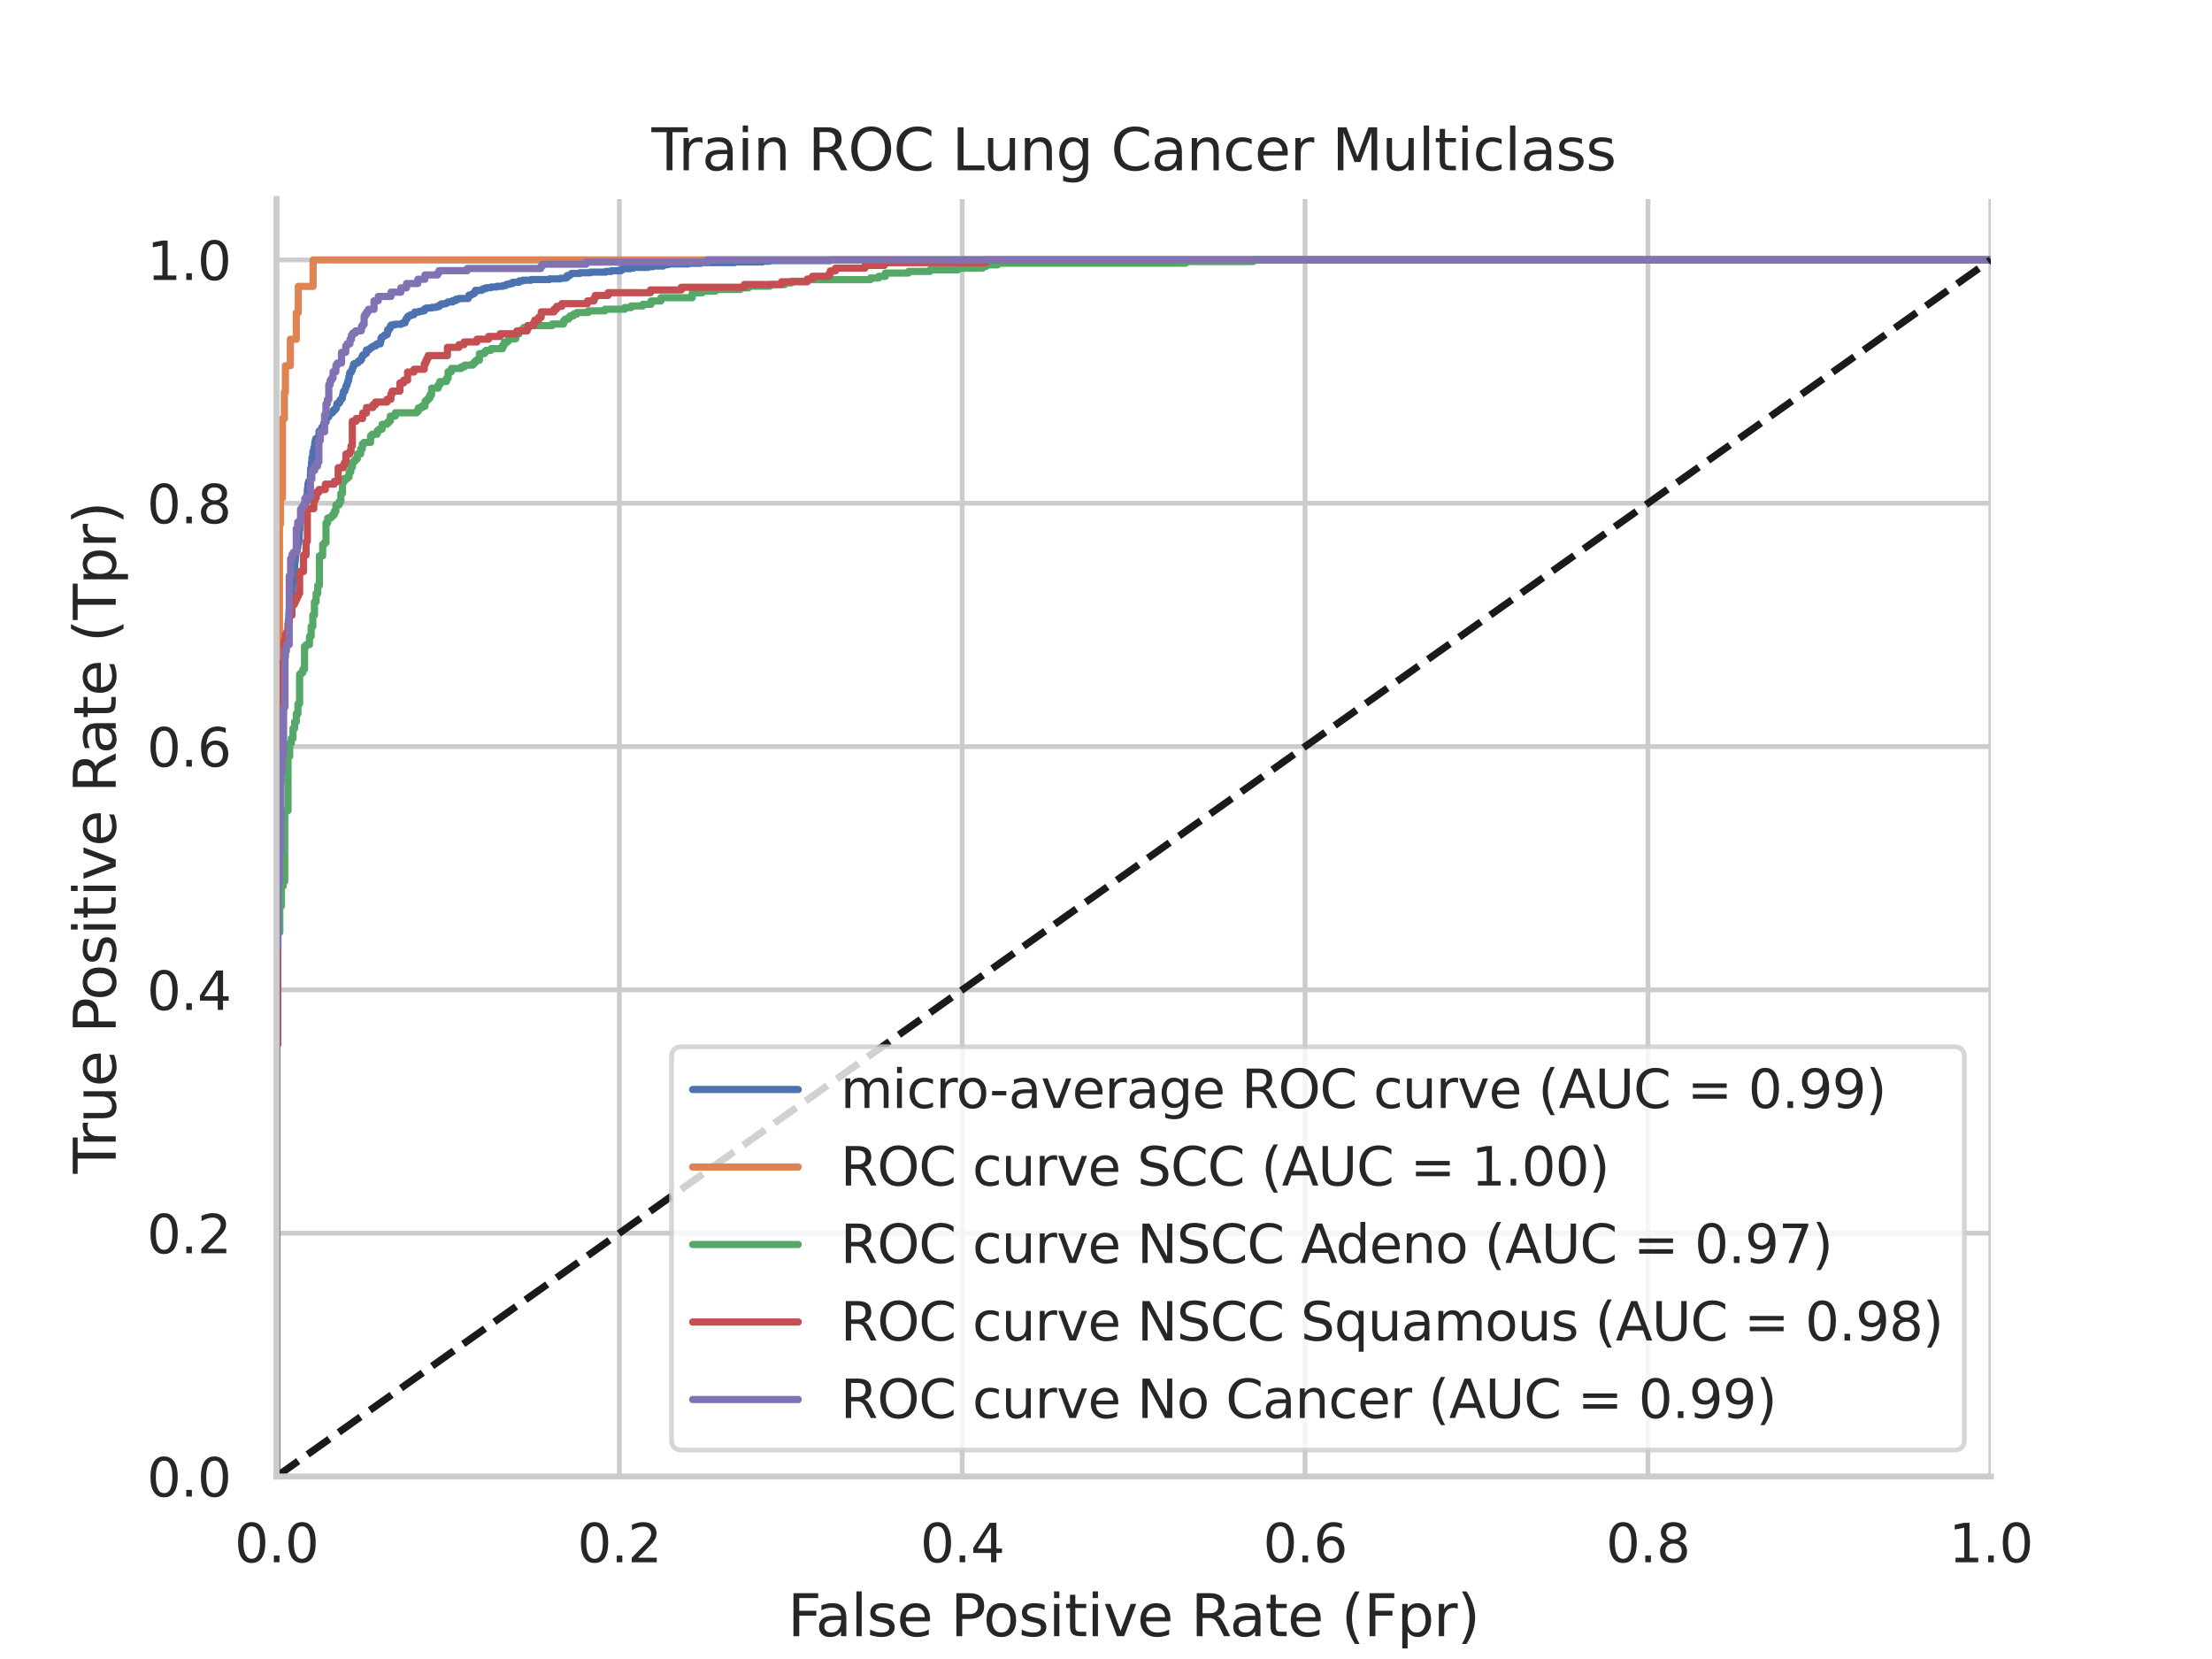 <?xml version="1.0" encoding="utf-8" standalone="no"?>
<!DOCTYPE svg PUBLIC "-//W3C//DTD SVG 1.1//EN"
  "http://www.w3.org/Graphics/SVG/1.1/DTD/svg11.dtd">
<svg xmlns:xlink="http://www.w3.org/1999/xlink" width="460.8pt" height="345.6pt" viewBox="0 0 460.8 345.6" xmlns="http://www.w3.org/2000/svg" version="1.1">
 <defs>
  <style type="text/css">*{stroke-linejoin: round; stroke-linecap: butt}</style>
 </defs>
 <g id="figure_1">
  <g id="patch_1">
   <path d="M 0 345.6 
L 460.8 345.6 
L 460.8 0 
L 0 0 
z
" style="fill: #ffffff"/>
  </g>
  <g id="axes_1">
   <g id="patch_2">
    <path d="M 57.6 307.584 
L 414.72 307.584 
L 414.72 41.472 
L 57.6 41.472 
z
" style="fill: #ffffff"/>
   </g>
   <g id="matplotlib.axis_1">
    <g id="xtick_1">
     <g id="line2d_1">
      <path d="M 57.6 307.584 
L 57.6 41.472 
" clip-path="url(#pd606b42161)" style="fill: none; stroke: #cccccc; stroke-linecap: round"/>
     </g>
     <g id="text_1">
      <!-- 0.0 -->
      <g style="fill: #262626" transform="translate(48.853 325.442) scale(0.11 -0.11)">
       <defs>
        <path id="DejaVuSans-30" d="M 2034 4250 
Q 1547 4250 1301 3770 
Q 1056 3291 1056 2328 
Q 1056 1369 1301 889 
Q 1547 409 2034 409 
Q 2525 409 2770 889 
Q 3016 1369 3016 2328 
Q 3016 3291 2770 3770 
Q 2525 4250 2034 4250 
z
M 2034 4750 
Q 2819 4750 3233 4129 
Q 3647 3509 3647 2328 
Q 3647 1150 3233 529 
Q 2819 -91 2034 -91 
Q 1250 -91 836 529 
Q 422 1150 422 2328 
Q 422 3509 836 4129 
Q 1250 4750 2034 4750 
z
" transform="scale(0.016)"/>
        <path id="DejaVuSans-2e" d="M 684 794 
L 1344 794 
L 1344 0 
L 684 0 
L 684 794 
z
" transform="scale(0.016)"/>
       </defs>
       <use xlink:href="#DejaVuSans-30"/>
       <use xlink:href="#DejaVuSans-2e" x="63.623"/>
       <use xlink:href="#DejaVuSans-30" x="95.41"/>
      </g>
     </g>
    </g>
    <g id="xtick_2">
     <g id="line2d_2">
      <path d="M 129.024 307.584 
L 129.024 41.472 
" clip-path="url(#pd606b42161)" style="fill: none; stroke: #cccccc; stroke-linecap: round"/>
     </g>
     <g id="text_2">
      <!-- 0.2 -->
      <g style="fill: #262626" transform="translate(120.277 325.442) scale(0.11 -0.11)">
       <defs>
        <path id="DejaVuSans-32" d="M 1228 531 
L 3431 531 
L 3431 0 
L 469 0 
L 469 531 
Q 828 903 1448 1529 
Q 2069 2156 2228 2338 
Q 2531 2678 2651 2914 
Q 2772 3150 2772 3378 
Q 2772 3750 2511 3984 
Q 2250 4219 1831 4219 
Q 1534 4219 1204 4116 
Q 875 4013 500 3803 
L 500 4441 
Q 881 4594 1212 4672 
Q 1544 4750 1819 4750 
Q 2544 4750 2975 4387 
Q 3406 4025 3406 3419 
Q 3406 3131 3298 2873 
Q 3191 2616 2906 2266 
Q 2828 2175 2409 1742 
Q 1991 1309 1228 531 
z
" transform="scale(0.016)"/>
       </defs>
       <use xlink:href="#DejaVuSans-30"/>
       <use xlink:href="#DejaVuSans-2e" x="63.623"/>
       <use xlink:href="#DejaVuSans-32" x="95.41"/>
      </g>
     </g>
    </g>
    <g id="xtick_3">
     <g id="line2d_3">
      <path d="M 200.448 307.584 
L 200.448 41.472 
" clip-path="url(#pd606b42161)" style="fill: none; stroke: #cccccc; stroke-linecap: round"/>
     </g>
     <g id="text_3">
      <!-- 0.4 -->
      <g style="fill: #262626" transform="translate(191.701 325.442) scale(0.11 -0.11)">
       <defs>
        <path id="DejaVuSans-34" d="M 2419 4116 
L 825 1625 
L 2419 1625 
L 2419 4116 
z
M 2253 4666 
L 3047 4666 
L 3047 1625 
L 3713 1625 
L 3713 1100 
L 3047 1100 
L 3047 0 
L 2419 0 
L 2419 1100 
L 313 1100 
L 313 1709 
L 2253 4666 
z
" transform="scale(0.016)"/>
       </defs>
       <use xlink:href="#DejaVuSans-30"/>
       <use xlink:href="#DejaVuSans-2e" x="63.623"/>
       <use xlink:href="#DejaVuSans-34" x="95.41"/>
      </g>
     </g>
    </g>
    <g id="xtick_4">
     <g id="line2d_4">
      <path d="M 271.872 307.584 
L 271.872 41.472 
" clip-path="url(#pd606b42161)" style="fill: none; stroke: #cccccc; stroke-linecap: round"/>
     </g>
     <g id="text_4">
      <!-- 0.6 -->
      <g style="fill: #262626" transform="translate(263.125 325.442) scale(0.11 -0.11)">
       <defs>
        <path id="DejaVuSans-36" d="M 2113 2584 
Q 1688 2584 1439 2293 
Q 1191 2003 1191 1497 
Q 1191 994 1439 701 
Q 1688 409 2113 409 
Q 2538 409 2786 701 
Q 3034 994 3034 1497 
Q 3034 2003 2786 2293 
Q 2538 2584 2113 2584 
z
M 3366 4563 
L 3366 3988 
Q 3128 4100 2886 4159 
Q 2644 4219 2406 4219 
Q 1781 4219 1451 3797 
Q 1122 3375 1075 2522 
Q 1259 2794 1537 2939 
Q 1816 3084 2150 3084 
Q 2853 3084 3261 2657 
Q 3669 2231 3669 1497 
Q 3669 778 3244 343 
Q 2819 -91 2113 -91 
Q 1303 -91 875 529 
Q 447 1150 447 2328 
Q 447 3434 972 4092 
Q 1497 4750 2381 4750 
Q 2619 4750 2861 4703 
Q 3103 4656 3366 4563 
z
" transform="scale(0.016)"/>
       </defs>
       <use xlink:href="#DejaVuSans-30"/>
       <use xlink:href="#DejaVuSans-2e" x="63.623"/>
       <use xlink:href="#DejaVuSans-36" x="95.41"/>
      </g>
     </g>
    </g>
    <g id="xtick_5">
     <g id="line2d_5">
      <path d="M 343.296 307.584 
L 343.296 41.472 
" clip-path="url(#pd606b42161)" style="fill: none; stroke: #cccccc; stroke-linecap: round"/>
     </g>
     <g id="text_5">
      <!-- 0.8 -->
      <g style="fill: #262626" transform="translate(334.549 325.442) scale(0.11 -0.11)">
       <defs>
        <path id="DejaVuSans-38" d="M 2034 2216 
Q 1584 2216 1326 1975 
Q 1069 1734 1069 1313 
Q 1069 891 1326 650 
Q 1584 409 2034 409 
Q 2484 409 2743 651 
Q 3003 894 3003 1313 
Q 3003 1734 2745 1975 
Q 2488 2216 2034 2216 
z
M 1403 2484 
Q 997 2584 770 2862 
Q 544 3141 544 3541 
Q 544 4100 942 4425 
Q 1341 4750 2034 4750 
Q 2731 4750 3128 4425 
Q 3525 4100 3525 3541 
Q 3525 3141 3298 2862 
Q 3072 2584 2669 2484 
Q 3125 2378 3379 2068 
Q 3634 1759 3634 1313 
Q 3634 634 3220 271 
Q 2806 -91 2034 -91 
Q 1263 -91 848 271 
Q 434 634 434 1313 
Q 434 1759 690 2068 
Q 947 2378 1403 2484 
z
M 1172 3481 
Q 1172 3119 1398 2916 
Q 1625 2713 2034 2713 
Q 2441 2713 2670 2916 
Q 2900 3119 2900 3481 
Q 2900 3844 2670 4047 
Q 2441 4250 2034 4250 
Q 1625 4250 1398 4047 
Q 1172 3844 1172 3481 
z
" transform="scale(0.016)"/>
       </defs>
       <use xlink:href="#DejaVuSans-30"/>
       <use xlink:href="#DejaVuSans-2e" x="63.623"/>
       <use xlink:href="#DejaVuSans-38" x="95.41"/>
      </g>
     </g>
    </g>
    <g id="xtick_6">
     <g id="line2d_6">
      <path d="M 414.72 307.584 
L 414.72 41.472 
" clip-path="url(#pd606b42161)" style="fill: none; stroke: #cccccc; stroke-linecap: round"/>
     </g>
     <g id="text_6">
      <!-- 1.0 -->
      <g style="fill: #262626" transform="translate(405.973 325.442) scale(0.11 -0.11)">
       <defs>
        <path id="DejaVuSans-31" d="M 794 531 
L 1825 531 
L 1825 4091 
L 703 3866 
L 703 4441 
L 1819 4666 
L 2450 4666 
L 2450 531 
L 3481 531 
L 3481 0 
L 794 0 
L 794 531 
z
" transform="scale(0.016)"/>
       </defs>
       <use xlink:href="#DejaVuSans-31"/>
       <use xlink:href="#DejaVuSans-2e" x="63.623"/>
       <use xlink:href="#DejaVuSans-30" x="95.41"/>
      </g>
     </g>
    </g>
    <g id="text_7">
     <!-- False Positive Rate (Fpr) -->
     <g style="fill: #262626" transform="translate(164.085 340.848) scale(0.12 -0.12)">
      <defs>
       <path id="DejaVuSans-46" d="M 628 4666 
L 3309 4666 
L 3309 4134 
L 1259 4134 
L 1259 2759 
L 3109 2759 
L 3109 2228 
L 1259 2228 
L 1259 0 
L 628 0 
L 628 4666 
z
" transform="scale(0.016)"/>
       <path id="DejaVuSans-61" d="M 2194 1759 
Q 1497 1759 1228 1600 
Q 959 1441 959 1056 
Q 959 750 1161 570 
Q 1363 391 1709 391 
Q 2188 391 2477 730 
Q 2766 1069 2766 1631 
L 2766 1759 
L 2194 1759 
z
M 3341 1997 
L 3341 0 
L 2766 0 
L 2766 531 
Q 2569 213 2275 61 
Q 1981 -91 1556 -91 
Q 1019 -91 701 211 
Q 384 513 384 1019 
Q 384 1609 779 1909 
Q 1175 2209 1959 2209 
L 2766 2209 
L 2766 2266 
Q 2766 2663 2505 2880 
Q 2244 3097 1772 3097 
Q 1472 3097 1187 3025 
Q 903 2953 641 2809 
L 641 3341 
Q 956 3463 1253 3523 
Q 1550 3584 1831 3584 
Q 2591 3584 2966 3190 
Q 3341 2797 3341 1997 
z
" transform="scale(0.016)"/>
       <path id="DejaVuSans-6c" d="M 603 4863 
L 1178 4863 
L 1178 0 
L 603 0 
L 603 4863 
z
" transform="scale(0.016)"/>
       <path id="DejaVuSans-73" d="M 2834 3397 
L 2834 2853 
Q 2591 2978 2328 3040 
Q 2066 3103 1784 3103 
Q 1356 3103 1142 2972 
Q 928 2841 928 2578 
Q 928 2378 1081 2264 
Q 1234 2150 1697 2047 
L 1894 2003 
Q 2506 1872 2764 1633 
Q 3022 1394 3022 966 
Q 3022 478 2636 193 
Q 2250 -91 1575 -91 
Q 1294 -91 989 -36 
Q 684 19 347 128 
L 347 722 
Q 666 556 975 473 
Q 1284 391 1588 391 
Q 1994 391 2212 530 
Q 2431 669 2431 922 
Q 2431 1156 2273 1281 
Q 2116 1406 1581 1522 
L 1381 1569 
Q 847 1681 609 1914 
Q 372 2147 372 2553 
Q 372 3047 722 3315 
Q 1072 3584 1716 3584 
Q 2034 3584 2315 3537 
Q 2597 3491 2834 3397 
z
" transform="scale(0.016)"/>
       <path id="DejaVuSans-65" d="M 3597 1894 
L 3597 1613 
L 953 1613 
Q 991 1019 1311 708 
Q 1631 397 2203 397 
Q 2534 397 2845 478 
Q 3156 559 3463 722 
L 3463 178 
Q 3153 47 2828 -22 
Q 2503 -91 2169 -91 
Q 1331 -91 842 396 
Q 353 884 353 1716 
Q 353 2575 817 3079 
Q 1281 3584 2069 3584 
Q 2775 3584 3186 3129 
Q 3597 2675 3597 1894 
z
M 3022 2063 
Q 3016 2534 2758 2815 
Q 2500 3097 2075 3097 
Q 1594 3097 1305 2825 
Q 1016 2553 972 2059 
L 3022 2063 
z
" transform="scale(0.016)"/>
       <path id="DejaVuSans-20" transform="scale(0.016)"/>
       <path id="DejaVuSans-50" d="M 1259 4147 
L 1259 2394 
L 2053 2394 
Q 2494 2394 2734 2622 
Q 2975 2850 2975 3272 
Q 2975 3691 2734 3919 
Q 2494 4147 2053 4147 
L 1259 4147 
z
M 628 4666 
L 2053 4666 
Q 2838 4666 3239 4311 
Q 3641 3956 3641 3272 
Q 3641 2581 3239 2228 
Q 2838 1875 2053 1875 
L 1259 1875 
L 1259 0 
L 628 0 
L 628 4666 
z
" transform="scale(0.016)"/>
       <path id="DejaVuSans-6f" d="M 1959 3097 
Q 1497 3097 1228 2736 
Q 959 2375 959 1747 
Q 959 1119 1226 758 
Q 1494 397 1959 397 
Q 2419 397 2687 759 
Q 2956 1122 2956 1747 
Q 2956 2369 2687 2733 
Q 2419 3097 1959 3097 
z
M 1959 3584 
Q 2709 3584 3137 3096 
Q 3566 2609 3566 1747 
Q 3566 888 3137 398 
Q 2709 -91 1959 -91 
Q 1206 -91 779 398 
Q 353 888 353 1747 
Q 353 2609 779 3096 
Q 1206 3584 1959 3584 
z
" transform="scale(0.016)"/>
       <path id="DejaVuSans-69" d="M 603 3500 
L 1178 3500 
L 1178 0 
L 603 0 
L 603 3500 
z
M 603 4863 
L 1178 4863 
L 1178 4134 
L 603 4134 
L 603 4863 
z
" transform="scale(0.016)"/>
       <path id="DejaVuSans-74" d="M 1172 4494 
L 1172 3500 
L 2356 3500 
L 2356 3053 
L 1172 3053 
L 1172 1153 
Q 1172 725 1289 603 
Q 1406 481 1766 481 
L 2356 481 
L 2356 0 
L 1766 0 
Q 1100 0 847 248 
Q 594 497 594 1153 
L 594 3053 
L 172 3053 
L 172 3500 
L 594 3500 
L 594 4494 
L 1172 4494 
z
" transform="scale(0.016)"/>
       <path id="DejaVuSans-76" d="M 191 3500 
L 800 3500 
L 1894 563 
L 2988 3500 
L 3597 3500 
L 2284 0 
L 1503 0 
L 191 3500 
z
" transform="scale(0.016)"/>
       <path id="DejaVuSans-52" d="M 2841 2188 
Q 3044 2119 3236 1894 
Q 3428 1669 3622 1275 
L 4263 0 
L 3584 0 
L 2988 1197 
Q 2756 1666 2539 1819 
Q 2322 1972 1947 1972 
L 1259 1972 
L 1259 0 
L 628 0 
L 628 4666 
L 2053 4666 
Q 2853 4666 3247 4331 
Q 3641 3997 3641 3322 
Q 3641 2881 3436 2590 
Q 3231 2300 2841 2188 
z
M 1259 4147 
L 1259 2491 
L 2053 2491 
Q 2509 2491 2742 2702 
Q 2975 2913 2975 3322 
Q 2975 3731 2742 3939 
Q 2509 4147 2053 4147 
L 1259 4147 
z
" transform="scale(0.016)"/>
       <path id="DejaVuSans-28" d="M 1984 4856 
Q 1566 4138 1362 3434 
Q 1159 2731 1159 2009 
Q 1159 1288 1364 580 
Q 1569 -128 1984 -844 
L 1484 -844 
Q 1016 -109 783 600 
Q 550 1309 550 2009 
Q 550 2706 781 3412 
Q 1013 4119 1484 4856 
L 1984 4856 
z
" transform="scale(0.016)"/>
       <path id="DejaVuSans-70" d="M 1159 525 
L 1159 -1331 
L 581 -1331 
L 581 3500 
L 1159 3500 
L 1159 2969 
Q 1341 3281 1617 3432 
Q 1894 3584 2278 3584 
Q 2916 3584 3314 3078 
Q 3713 2572 3713 1747 
Q 3713 922 3314 415 
Q 2916 -91 2278 -91 
Q 1894 -91 1617 61 
Q 1341 213 1159 525 
z
M 3116 1747 
Q 3116 2381 2855 2742 
Q 2594 3103 2138 3103 
Q 1681 3103 1420 2742 
Q 1159 2381 1159 1747 
Q 1159 1113 1420 752 
Q 1681 391 2138 391 
Q 2594 391 2855 752 
Q 3116 1113 3116 1747 
z
" transform="scale(0.016)"/>
       <path id="DejaVuSans-72" d="M 2631 2963 
Q 2534 3019 2420 3045 
Q 2306 3072 2169 3072 
Q 1681 3072 1420 2755 
Q 1159 2438 1159 1844 
L 1159 0 
L 581 0 
L 581 3500 
L 1159 3500 
L 1159 2956 
Q 1341 3275 1631 3429 
Q 1922 3584 2338 3584 
Q 2397 3584 2469 3576 
Q 2541 3569 2628 3553 
L 2631 2963 
z
" transform="scale(0.016)"/>
       <path id="DejaVuSans-29" d="M 513 4856 
L 1013 4856 
Q 1481 4119 1714 3412 
Q 1947 2706 1947 2009 
Q 1947 1309 1714 600 
Q 1481 -109 1013 -844 
L 513 -844 
Q 928 -128 1133 580 
Q 1338 1288 1338 2009 
Q 1338 2731 1133 3434 
Q 928 4138 513 4856 
z
" transform="scale(0.016)"/>
      </defs>
      <use xlink:href="#DejaVuSans-46"/>
      <use xlink:href="#DejaVuSans-61" x="48.395"/>
      <use xlink:href="#DejaVuSans-6c" x="109.674"/>
      <use xlink:href="#DejaVuSans-73" x="137.457"/>
      <use xlink:href="#DejaVuSans-65" x="189.557"/>
      <use xlink:href="#DejaVuSans-20" x="251.08"/>
      <use xlink:href="#DejaVuSans-50" x="282.867"/>
      <use xlink:href="#DejaVuSans-6f" x="339.545"/>
      <use xlink:href="#DejaVuSans-73" x="400.727"/>
      <use xlink:href="#DejaVuSans-69" x="452.826"/>
      <use xlink:href="#DejaVuSans-74" x="480.609"/>
      <use xlink:href="#DejaVuSans-69" x="519.818"/>
      <use xlink:href="#DejaVuSans-76" x="547.602"/>
      <use xlink:href="#DejaVuSans-65" x="606.781"/>
      <use xlink:href="#DejaVuSans-20" x="668.305"/>
      <use xlink:href="#DejaVuSans-52" x="700.092"/>
      <use xlink:href="#DejaVuSans-61" x="767.324"/>
      <use xlink:href="#DejaVuSans-74" x="828.604"/>
      <use xlink:href="#DejaVuSans-65" x="867.812"/>
      <use xlink:href="#DejaVuSans-20" x="929.336"/>
      <use xlink:href="#DejaVuSans-28" x="961.123"/>
      <use xlink:href="#DejaVuSans-46" x="1000.137"/>
      <use xlink:href="#DejaVuSans-70" x="1057.656"/>
      <use xlink:href="#DejaVuSans-72" x="1121.133"/>
      <use xlink:href="#DejaVuSans-29" x="1162.246"/>
     </g>
    </g>
   </g>
   <g id="matplotlib.axis_2">
    <g id="ytick_1">
     <g id="line2d_7">
      <path d="M 57.6 307.584 
L 414.72 307.584 
" clip-path="url(#pd606b42161)" style="fill: none; stroke: #cccccc; stroke-linecap: round"/>
     </g>
     <g id="text_8">
      <!-- 0.0 -->
      <g style="fill: #262626" transform="translate(30.607 311.763) scale(0.11 -0.11)">
       <use xlink:href="#DejaVuSans-30"/>
       <use xlink:href="#DejaVuSans-2e" x="63.623"/>
       <use xlink:href="#DejaVuSans-30" x="95.41"/>
      </g>
     </g>
    </g>
    <g id="ytick_2">
     <g id="line2d_8">
      <path d="M 57.6 256.896 
L 414.72 256.896 
" clip-path="url(#pd606b42161)" style="fill: none; stroke: #cccccc; stroke-linecap: round"/>
     </g>
     <g id="text_9">
      <!-- 0.2 -->
      <g style="fill: #262626" transform="translate(30.607 261.075) scale(0.11 -0.11)">
       <use xlink:href="#DejaVuSans-30"/>
       <use xlink:href="#DejaVuSans-2e" x="63.623"/>
       <use xlink:href="#DejaVuSans-32" x="95.41"/>
      </g>
     </g>
    </g>
    <g id="ytick_3">
     <g id="line2d_9">
      <path d="M 57.6 206.208 
L 414.72 206.208 
" clip-path="url(#pd606b42161)" style="fill: none; stroke: #cccccc; stroke-linecap: round"/>
     </g>
     <g id="text_10">
      <!-- 0.4 -->
      <g style="fill: #262626" transform="translate(30.607 210.387) scale(0.11 -0.11)">
       <use xlink:href="#DejaVuSans-30"/>
       <use xlink:href="#DejaVuSans-2e" x="63.623"/>
       <use xlink:href="#DejaVuSans-34" x="95.41"/>
      </g>
     </g>
    </g>
    <g id="ytick_4">
     <g id="line2d_10">
      <path d="M 57.6 155.52 
L 414.72 155.52 
" clip-path="url(#pd606b42161)" style="fill: none; stroke: #cccccc; stroke-linecap: round"/>
     </g>
     <g id="text_11">
      <!-- 0.6 -->
      <g style="fill: #262626" transform="translate(30.607 159.699) scale(0.11 -0.11)">
       <use xlink:href="#DejaVuSans-30"/>
       <use xlink:href="#DejaVuSans-2e" x="63.623"/>
       <use xlink:href="#DejaVuSans-36" x="95.41"/>
      </g>
     </g>
    </g>
    <g id="ytick_5">
     <g id="line2d_11">
      <path d="M 57.6 104.832 
L 414.72 104.832 
" clip-path="url(#pd606b42161)" style="fill: none; stroke: #cccccc; stroke-linecap: round"/>
     </g>
     <g id="text_12">
      <!-- 0.8 -->
      <g style="fill: #262626" transform="translate(30.607 109.011) scale(0.11 -0.11)">
       <use xlink:href="#DejaVuSans-30"/>
       <use xlink:href="#DejaVuSans-2e" x="63.623"/>
       <use xlink:href="#DejaVuSans-38" x="95.41"/>
      </g>
     </g>
    </g>
    <g id="ytick_6">
     <g id="line2d_12">
      <path d="M 57.6 54.144 
L 414.72 54.144 
" clip-path="url(#pd606b42161)" style="fill: none; stroke: #cccccc; stroke-linecap: round"/>
     </g>
     <g id="text_13">
      <!-- 1.0 -->
      <g style="fill: #262626" transform="translate(30.607 58.323) scale(0.11 -0.11)">
       <use xlink:href="#DejaVuSans-31"/>
       <use xlink:href="#DejaVuSans-2e" x="63.623"/>
       <use xlink:href="#DejaVuSans-30" x="95.41"/>
      </g>
     </g>
    </g>
    <g id="text_14">
     <!-- True Positive Rate (Tpr) -->
     <g style="fill: #262626" transform="translate(24.111 244.493) rotate(-90) scale(0.12 -0.12)">
      <defs>
       <path id="DejaVuSans-54" d="M -19 4666 
L 3928 4666 
L 3928 4134 
L 2272 4134 
L 2272 0 
L 1638 0 
L 1638 4134 
L -19 4134 
L -19 4666 
z
" transform="scale(0.016)"/>
       <path id="DejaVuSans-75" d="M 544 1381 
L 544 3500 
L 1119 3500 
L 1119 1403 
Q 1119 906 1312 657 
Q 1506 409 1894 409 
Q 2359 409 2629 706 
Q 2900 1003 2900 1516 
L 2900 3500 
L 3475 3500 
L 3475 0 
L 2900 0 
L 2900 538 
Q 2691 219 2414 64 
Q 2138 -91 1772 -91 
Q 1169 -91 856 284 
Q 544 659 544 1381 
z
M 1991 3584 
L 1991 3584 
z
" transform="scale(0.016)"/>
      </defs>
      <use xlink:href="#DejaVuSans-54"/>
      <use xlink:href="#DejaVuSans-72" x="46.334"/>
      <use xlink:href="#DejaVuSans-75" x="87.447"/>
      <use xlink:href="#DejaVuSans-65" x="150.826"/>
      <use xlink:href="#DejaVuSans-20" x="212.35"/>
      <use xlink:href="#DejaVuSans-50" x="244.137"/>
      <use xlink:href="#DejaVuSans-6f" x="300.814"/>
      <use xlink:href="#DejaVuSans-73" x="361.996"/>
      <use xlink:href="#DejaVuSans-69" x="414.096"/>
      <use xlink:href="#DejaVuSans-74" x="441.879"/>
      <use xlink:href="#DejaVuSans-69" x="481.088"/>
      <use xlink:href="#DejaVuSans-76" x="508.871"/>
      <use xlink:href="#DejaVuSans-65" x="568.051"/>
      <use xlink:href="#DejaVuSans-20" x="629.574"/>
      <use xlink:href="#DejaVuSans-52" x="661.361"/>
      <use xlink:href="#DejaVuSans-61" x="728.594"/>
      <use xlink:href="#DejaVuSans-74" x="789.873"/>
      <use xlink:href="#DejaVuSans-65" x="829.082"/>
      <use xlink:href="#DejaVuSans-20" x="890.605"/>
      <use xlink:href="#DejaVuSans-28" x="922.393"/>
      <use xlink:href="#DejaVuSans-54" x="961.406"/>
      <use xlink:href="#DejaVuSans-70" x="1022.49"/>
      <use xlink:href="#DejaVuSans-72" x="1085.967"/>
      <use xlink:href="#DejaVuSans-29" x="1127.08"/>
     </g>
    </g>
   </g>
   <g id="line2d_13">
    <path d="M 57.6 307.584 
L 57.667 208.577 
L 57.734 208.577 
L 57.801 190.666 
L 57.869 190.666 
L 57.936 189.679 
L 58.003 189.679 
L 58.07 180.935 
L 58.137 180.935 
L 58.204 171.767 
L 58.271 171.767 
L 58.339 164.01 
L 58.406 164.01 
L 58.473 163.164 
L 58.54 163.164 
L 58.607 153.01 
L 58.674 153.01 
L 58.741 150.753 
L 58.876 150.753 
L 58.943 148.496 
L 59.01 148.496 
L 59.077 146.24 
L 59.144 146.24 
L 59.211 139.047 
L 59.279 139.047 
L 59.346 136.932 
L 59.413 136.932 
L 59.48 133.97 
L 59.614 133.97 
L 59.681 132.277 
L 59.748 132.277 
L 59.748 132.136 
L 59.883 132.136 
L 59.883 131.854 
L 60.017 131.854 
L 60.084 129.175 
L 60.151 129.175 
L 60.218 127.2 
L 60.286 127.2 
L 60.286 126.495 
L 60.554 126.495 
L 60.621 124.662 
L 60.688 124.662 
L 60.688 123.392 
L 60.823 123.392 
L 60.89 122.687 
L 60.957 122.687 
L 60.957 121.277 
L 61.091 121.277 
L 61.158 120.854 
L 61.226 120.854 
L 61.293 119.866 
L 61.36 119.866 
L 61.427 117.046 
L 61.494 117.046 
L 61.561 115.776 
L 61.628 115.776 
L 61.628 114.789 
L 61.897 114.789 
L 61.897 114.084 
L 62.031 114.084 
L 62.031 113.238 
L 62.166 113.238 
L 62.233 112.533 
L 62.3 112.533 
L 62.367 110.417 
L 62.434 110.417 
L 62.434 108.866 
L 62.568 108.866 
L 62.636 108.019 
L 62.837 108.019 
L 62.904 107.455 
L 62.971 107.455 
L 62.971 107.173 
L 63.173 107.173 
L 63.173 107.032 
L 63.307 107.032 
L 63.307 106.468 
L 63.441 106.468 
L 63.508 105.622 
L 63.643 105.622 
L 63.643 104.494 
L 63.844 104.494 
L 63.911 103.365 
L 63.978 103.365 
L 64.045 101.814 
L 64.113 101.814 
L 64.18 100.686 
L 64.247 100.686 
L 64.314 100.262 
L 64.515 100.262 
L 64.583 99.839 
L 64.65 99.839 
L 64.717 97.583 
L 64.851 97.583 
L 64.918 96.172 
L 64.985 96.172 
L 64.985 95.326 
L 65.12 95.326 
L 65.187 94.057 
L 65.254 94.057 
L 65.254 93.916 
L 65.388 93.916 
L 65.388 93.211 
L 65.523 93.211 
L 65.59 92.082 
L 65.657 92.082 
L 65.724 91.518 
L 65.791 91.518 
L 65.791 91.377 
L 66.194 91.377 
L 66.261 91.095 
L 66.395 91.095 
L 66.463 89.826 
L 66.731 89.826 
L 66.731 89.685 
L 66.933 89.685 
L 67 89.121 
L 67.067 89.121 
L 67.067 88.98 
L 67.201 88.98 
L 67.201 88.839 
L 67.335 88.839 
L 67.335 88.698 
L 67.47 88.698 
L 67.47 88.133 
L 67.805 88.133 
L 67.872 87.851 
L 67.94 87.851 
L 68.007 86.864 
L 68.477 86.864 
L 68.477 86.159 
L 69.014 86.159 
L 69.014 86.018 
L 69.215 86.018 
L 69.215 85.877 
L 69.35 85.877 
L 69.417 85.454 
L 69.752 85.454 
L 69.752 85.313 
L 69.887 85.313 
L 69.887 85.031 
L 70.088 85.031 
L 70.155 84.184 
L 70.222 84.184 
L 70.222 84.043 
L 70.625 84.043 
L 70.625 83.902 
L 70.76 83.902 
L 70.827 83.338 
L 70.961 83.338 
L 70.961 83.197 
L 71.162 83.197 
L 71.162 83.056 
L 71.297 83.056 
L 71.364 82.351 
L 71.431 82.351 
L 71.498 81.646 
L 71.565 81.646 
L 71.565 81.505 
L 71.834 81.505 
L 71.901 81.082 
L 71.968 81.082 
L 72.035 80.518 
L 72.102 80.518 
L 72.169 80.235 
L 72.304 80.235 
L 72.371 79.671 
L 72.438 79.671 
L 72.505 79.248 
L 72.639 79.248 
L 72.707 78.402 
L 72.774 78.402 
L 72.841 77.697 
L 72.908 77.697 
L 72.908 77.556 
L 73.177 77.556 
L 73.244 77.133 
L 73.378 77.133 
L 73.445 76.569 
L 73.512 76.569 
L 73.512 76.428 
L 73.647 76.428 
L 73.647 75.863 
L 73.848 75.863 
L 73.848 75.722 
L 74.318 75.722 
L 74.318 75.581 
L 74.587 75.581 
L 74.587 75.299 
L 74.721 75.299 
L 74.721 75.158 
L 75.124 75.158 
L 75.124 74.876 
L 75.325 74.876 
L 75.392 74.312 
L 75.526 74.312 
L 75.526 74.03 
L 75.728 74.03 
L 75.728 73.889 
L 75.929 73.889 
L 75.929 73.748 
L 76.131 73.748 
L 76.131 73.607 
L 76.332 73.607 
L 76.332 72.902 
L 76.869 72.902 
L 76.869 72.761 
L 77.004 72.761 
L 77.004 72.62 
L 77.205 72.62 
L 77.205 72.479 
L 77.339 72.479 
L 77.339 72.338 
L 77.608 72.338 
L 77.608 72.196 
L 77.809 72.196 
L 77.809 72.055 
L 78.279 72.055 
L 78.279 71.914 
L 78.414 71.914 
L 78.481 71.632 
L 79.219 71.632 
L 79.286 71.068 
L 79.354 71.068 
L 79.354 70.504 
L 79.488 70.504 
L 79.488 70.222 
L 79.756 70.222 
L 79.756 70.081 
L 80.025 70.081 
L 80.092 69.799 
L 80.495 69.799 
L 80.495 69.658 
L 80.696 69.658 
L 80.763 68.671 
L 81.099 68.671 
L 81.099 68.389 
L 81.301 68.389 
L 81.368 67.824 
L 81.502 67.824 
L 81.502 67.683 
L 82.241 67.683 
L 82.241 67.542 
L 83.583 67.542 
L 83.583 67.401 
L 83.919 67.401 
L 83.919 67.26 
L 84.389 67.26 
L 84.456 66.696 
L 84.59 66.696 
L 84.59 66.414 
L 84.792 66.414 
L 84.792 66.132 
L 84.926 66.132 
L 84.993 65.85 
L 85.396 65.85 
L 85.396 65.709 
L 85.53 65.709 
L 85.53 65.568 
L 86.202 65.568 
L 86.202 65.427 
L 86.336 65.427 
L 86.403 65.004 
L 87.276 65.004 
L 87.276 64.863 
L 87.947 64.863 
L 87.947 64.722 
L 88.417 64.722 
L 88.485 64.299 
L 88.82 64.299 
L 88.82 64.157 
L 90.029 64.157 
L 90.029 64.016 
L 90.902 64.016 
L 90.902 63.875 
L 91.439 63.875 
L 91.506 63.593 
L 91.842 63.593 
L 91.909 63.311 
L 92.782 63.311 
L 92.782 63.17 
L 93.117 63.17 
L 93.117 63.029 
L 93.319 63.029 
L 93.319 62.888 
L 94.326 62.888 
L 94.326 62.606 
L 94.997 62.606 
L 94.997 62.324 
L 95.601 62.324 
L 95.601 62.183 
L 97.549 62.183 
L 97.616 61.76 
L 97.683 61.76 
L 97.683 61.478 
L 98.153 61.478 
L 98.153 61.337 
L 98.421 61.337 
L 98.421 61.196 
L 98.757 61.196 
L 98.824 60.914 
L 99.026 60.914 
L 99.026 60.491 
L 100.368 60.491 
L 100.368 60.35 
L 100.503 60.35 
L 100.503 60.209 
L 100.906 60.209 
L 100.906 60.067 
L 101.376 60.067 
L 101.376 59.926 
L 102.316 59.926 
L 102.316 59.785 
L 103.524 59.785 
L 103.524 59.644 
L 104.733 59.644 
L 104.733 59.503 
L 105.337 59.503 
L 105.337 59.362 
L 105.538 59.362 
L 105.538 59.221 
L 106.143 59.221 
L 106.143 59.08 
L 106.747 59.08 
L 106.814 58.798 
L 108.157 58.798 
L 108.157 58.516 
L 108.895 58.516 
L 108.895 58.375 
L 110.641 58.375 
L 110.641 58.234 
L 114.468 58.234 
L 114.468 58.093 
L 116.751 58.093 
L 116.751 57.952 
L 117.825 57.952 
L 117.825 57.811 
L 118.161 57.811 
L 118.161 57.388 
L 118.698 57.388 
L 118.698 57.247 
L 118.899 57.247 
L 118.899 57.106 
L 119.034 57.106 
L 119.034 56.965 
L 120.779 56.965 
L 120.779 56.824 
L 122.995 56.824 
L 122.995 56.683 
L 126.218 56.683 
L 126.218 56.542 
L 127.359 56.542 
L 127.359 56.401 
L 129.373 56.401 
L 129.373 56.26 
L 129.575 56.26 
L 129.575 55.977 
L 131.253 55.977 
L 131.253 55.836 
L 131.992 55.836 
L 131.992 55.695 
L 135.013 55.695 
L 135.013 55.554 
L 136.02 55.554 
L 136.02 55.413 
L 138.169 55.413 
L 138.169 55.272 
L 138.303 55.272 
L 138.303 55.131 
L 139.176 55.131 
L 139.176 54.99 
L 143.405 54.99 
L 143.405 54.849 
L 146.024 54.849 
L 146.024 54.708 
L 153.007 54.708 
L 153.007 54.567 
L 158.781 54.567 
L 158.781 54.426 
L 160.325 54.426 
L 160.325 54.285 
L 173.014 54.285 
L 173.014 54.144 
L 414.72 54.144 
L 414.72 54.144 
" clip-path="url(#pd606b42161)" style="fill: none; stroke: #4c72b0; stroke-width: 1.5; stroke-linecap: round"/>
   </g>
   <g id="line2d_14">
    <path d="M 57.6 307.584 
L 57.6 302.074 
L 57.6 147.807 
L 57.806 147.807 
L 57.806 142.297 
L 58.012 142.297 
L 58.012 136.787 
L 58.218 136.787 
L 58.218 109.24 
L 58.424 109.24 
L 58.424 103.73 
L 58.836 103.73 
L 58.836 87.201 
L 59.249 87.201 
L 59.249 81.692 
L 59.455 81.692 
L 59.455 76.182 
L 60.485 76.182 
L 60.485 70.673 
L 61.721 70.673 
L 61.721 65.163 
L 62.134 65.163 
L 62.134 59.654 
L 65.225 59.654 
L 65.225 54.144 
L 414.72 54.144 
" clip-path="url(#pd606b42161)" style="fill: none; stroke: #dd8452; stroke-width: 1.5; stroke-linecap: round"/>
   </g>
   <g id="line2d_15">
    <path d="M 57.6 307.584 
L 57.6 194.563 
L 57.944 194.563 
L 57.944 194.221 
L 58.287 194.221 
L 58.287 188.741 
L 58.631 188.741 
L 58.631 184.631 
L 58.975 184.631 
L 58.975 183.604 
L 59.319 183.604 
L 59.319 168.877 
L 60.006 168.877 
L 60.006 157.575 
L 60.35 157.575 
L 60.35 154.835 
L 60.693 154.835 
L 60.693 153.808 
L 61.037 153.808 
L 61.037 151.753 
L 61.381 151.753 
L 61.381 150.383 
L 61.725 150.383 
L 61.725 148.67 
L 62.068 148.67 
L 62.068 146.615 
L 62.412 146.615 
L 62.412 140.451 
L 62.756 140.451 
L 62.756 140.108 
L 63.099 140.108 
L 63.099 139.423 
L 63.443 139.423 
L 63.443 134.628 
L 63.787 134.628 
L 63.787 134.286 
L 64.474 134.286 
L 64.474 132.573 
L 64.818 132.573 
L 64.818 130.518 
L 65.162 130.518 
L 65.162 128.121 
L 65.505 128.121 
L 65.505 125.381 
L 65.849 125.381 
L 65.849 123.669 
L 66.193 123.669 
L 66.193 121.956 
L 66.537 121.956 
L 66.537 115.792 
L 67.224 115.792 
L 67.224 113.394 
L 67.568 113.394 
L 67.568 113.052 
L 67.911 113.052 
L 67.911 108.942 
L 68.255 108.942 
L 68.255 107.914 
L 68.943 107.914 
L 68.943 107.572 
L 69.286 107.572 
L 69.286 107.229 
L 69.63 107.229 
L 69.63 106.544 
L 69.974 106.544 
L 69.974 105.174 
L 70.661 105.174 
L 70.661 104.49 
L 71.005 104.49 
L 71.005 102.777 
L 71.349 102.777 
L 71.349 100.38 
L 71.692 100.38 
L 71.692 99.695 
L 72.38 99.695 
L 72.38 99.352 
L 72.723 99.352 
L 72.723 98.325 
L 73.067 98.325 
L 73.067 97.297 
L 73.411 97.297 
L 73.411 96.27 
L 73.755 96.27 
L 73.755 95.927 
L 74.098 95.927 
L 74.098 95.585 
L 74.442 95.585 
L 74.442 94.557 
L 75.129 94.557 
L 75.129 93.53 
L 75.473 93.53 
L 75.473 92.502 
L 75.817 92.502 
L 75.817 92.16 
L 77.192 92.16 
L 77.192 90.79 
L 77.535 90.79 
L 77.535 90.448 
L 78.567 90.448 
L 78.567 89.763 
L 78.91 89.763 
L 78.91 89.42 
L 79.598 89.42 
L 79.598 88.393 
L 80.629 88.393 
L 80.629 88.05 
L 80.973 88.05 
L 80.973 87.708 
L 81.316 87.708 
L 81.316 86.68 
L 82.347 86.68 
L 82.347 85.995 
L 86.816 85.995 
L 86.816 85.653 
L 87.159 85.653 
L 87.159 84.968 
L 87.847 84.968 
L 87.847 84.625 
L 88.534 84.625 
L 88.534 83.598 
L 88.878 83.598 
L 88.878 83.255 
L 89.222 83.255 
L 89.222 82.913 
L 89.566 82.913 
L 89.566 82.228 
L 89.909 82.228 
L 89.909 80.858 
L 91.284 80.858 
L 91.284 80.173 
L 91.628 80.173 
L 91.628 79.488 
L 93.003 79.488 
L 93.003 78.803 
L 93.346 78.803 
L 93.346 77.433 
L 94.034 77.433 
L 94.034 76.748 
L 96.096 76.748 
L 96.096 76.406 
L 96.784 76.406 
L 96.784 76.063 
L 98.502 76.063 
L 98.502 75.721 
L 98.846 75.721 
L 98.846 75.378 
L 99.19 75.378 
L 99.19 75.036 
L 99.877 75.036 
L 99.877 73.666 
L 100.908 73.666 
L 100.908 73.323 
L 101.252 73.323 
L 101.252 72.981 
L 102.283 72.981 
L 102.283 72.638 
L 104.689 72.638 
L 104.689 71.953 
L 105.033 71.953 
L 105.033 71.268 
L 105.72 71.268 
L 105.72 70.926 
L 106.064 70.926 
L 106.064 70.583 
L 107.439 70.583 
L 107.439 69.556 
L 108.126 69.556 
L 108.126 68.871 
L 108.814 68.871 
L 108.814 68.528 
L 109.157 68.528 
L 109.157 68.186 
L 109.845 68.186 
L 109.845 67.843 
L 115 67.843 
L 115 67.501 
L 117.406 67.501 
L 117.406 66.816 
L 117.75 66.816 
L 117.75 66.474 
L 118.438 66.474 
L 118.438 66.131 
L 118.781 66.131 
L 118.781 65.789 
L 119.469 65.789 
L 119.469 65.446 
L 120.156 65.446 
L 120.156 65.104 
L 122.562 65.104 
L 122.562 64.761 
L 125.999 64.761 
L 125.999 64.419 
L 130.124 64.419 
L 130.124 64.076 
L 131.499 64.076 
L 131.499 63.734 
L 133.905 63.734 
L 133.905 63.391 
L 135.623 63.391 
L 135.623 62.706 
L 137.686 62.706 
L 137.686 62.021 
L 144.216 62.021 
L 144.216 60.994 
L 146.278 60.994 
L 146.278 60.651 
L 149.028 60.651 
L 149.028 60.309 
L 154.184 60.309 
L 154.184 59.966 
L 155.903 59.966 
L 155.903 59.624 
L 160.371 59.624 
L 160.371 59.281 
L 163.464 59.281 
L 163.464 58.939 
L 164.839 58.939 
L 164.839 58.596 
L 168.276 58.596 
L 168.276 58.254 
L 181.337 58.254 
L 181.337 57.911 
L 183.056 57.911 
L 183.056 57.569 
L 184.431 57.569 
L 184.431 56.884 
L 189.243 56.884 
L 189.243 56.541 
L 193.711 56.541 
L 193.711 56.199 
L 199.554 56.199 
L 199.554 55.856 
L 204.71 55.856 
L 204.71 55.514 
L 205.397 55.514 
L 205.397 55.171 
L 207.804 55.171 
L 207.804 54.829 
L 246.987 54.829 
L 246.987 54.486 
L 261.079 54.486 
L 261.079 54.144 
L 414.72 54.144 
L 414.72 54.144 
" clip-path="url(#pd606b42161)" style="fill: none; stroke: #55a868; stroke-width: 1.5; stroke-linecap: round"/>
   </g>
   <g id="line2d_16">
    <path d="M 57.6 307.584 
L 57.6 217.599 
L 57.868 217.599 
L 57.868 147.547 
L 58.135 147.547 
L 58.135 143.56 
L 58.403 143.56 
L 58.403 142.421 
L 58.671 142.421 
L 58.671 140.143 
L 58.939 140.143 
L 58.939 137.865 
L 59.206 137.865 
L 59.206 133.308 
L 59.474 133.308 
L 59.474 132.169 
L 59.742 132.169 
L 59.742 131.6 
L 60.009 131.6 
L 60.009 129.891 
L 60.277 129.891 
L 60.277 128.183 
L 60.812 128.183 
L 60.812 125.905 
L 61.348 125.905 
L 61.348 125.335 
L 61.616 125.335 
L 61.616 124.765 
L 61.883 124.765 
L 61.883 124.196 
L 62.151 124.196 
L 62.151 123.626 
L 62.419 123.626 
L 62.419 119.07 
L 63.222 119.07 
L 63.222 115.653 
L 63.757 115.653 
L 63.757 112.805 
L 64.025 112.805 
L 64.025 105.971 
L 65.363 105.971 
L 65.363 104.262 
L 65.631 104.262 
L 65.631 103.693 
L 65.899 103.693 
L 65.899 102.554 
L 66.434 102.554 
L 66.434 101.984 
L 67.773 101.984 
L 67.773 100.845 
L 69.647 100.845 
L 69.647 100.276 
L 70.45 100.276 
L 70.45 97.428 
L 71.521 97.428 
L 71.521 96.859 
L 71.788 96.859 
L 71.788 96.289 
L 72.056 96.289 
L 72.056 94.58 
L 72.859 94.58 
L 72.859 94.011 
L 73.127 94.011 
L 73.127 92.872 
L 73.395 92.872 
L 73.395 87.746 
L 74.198 87.746 
L 74.198 87.177 
L 75.536 87.177 
L 75.536 86.038 
L 76.339 86.038 
L 76.339 84.899 
L 77.678 84.899 
L 77.678 84.329 
L 78.213 84.329 
L 78.213 83.759 
L 80.623 83.759 
L 80.623 83.19 
L 81.426 83.19 
L 81.426 82.051 
L 81.694 82.051 
L 81.694 81.481 
L 83.3 81.481 
L 83.3 79.773 
L 84.103 79.773 
L 84.103 79.203 
L 84.906 79.203 
L 84.906 77.495 
L 86.245 77.495 
L 86.245 76.925 
L 88.386 76.925 
L 88.386 75.786 
L 88.654 75.786 
L 88.654 75.217 
L 88.922 75.217 
L 88.922 74.647 
L 89.189 74.647 
L 89.189 74.077 
L 93.205 74.077 
L 93.205 72.369 
L 95.614 72.369 
L 95.614 71.799 
L 96.685 71.799 
L 96.685 71.23 
L 99.362 71.23 
L 99.362 70.66 
L 101.772 70.66 
L 101.772 70.091 
L 104.181 70.091 
L 104.181 69.521 
L 107.661 69.521 
L 107.661 68.952 
L 109.803 68.952 
L 109.803 68.382 
L 110.07 68.382 
L 110.07 67.813 
L 111.141 67.813 
L 111.141 67.243 
L 111.409 67.243 
L 111.409 66.674 
L 112.212 66.674 
L 112.212 66.104 
L 112.747 66.104 
L 112.747 64.965 
L 115.425 64.965 
L 115.425 64.396 
L 115.96 64.396 
L 115.96 63.826 
L 117.031 63.826 
L 117.031 63.256 
L 122.385 63.256 
L 122.385 62.687 
L 123.723 62.687 
L 123.723 62.117 
L 123.991 62.117 
L 123.991 61.548 
L 126.668 61.548 
L 126.668 60.978 
L 135.502 60.978 
L 135.502 60.409 
L 141.927 60.409 
L 141.927 59.839 
L 155.045 59.839 
L 155.045 59.27 
L 162.809 59.27 
L 162.809 58.7 
L 168.163 58.7 
L 168.163 58.131 
L 169.233 58.131 
L 169.233 57.561 
L 172.714 57.561 
L 172.714 56.992 
L 172.981 56.992 
L 172.981 56.422 
L 174.052 56.422 
L 174.052 55.853 
L 180.209 55.853 
L 180.209 55.283 
L 184.225 55.283 
L 184.225 54.714 
L 205.374 54.714 
L 205.374 54.144 
L 414.72 54.144 
L 414.72 54.144 
" clip-path="url(#pd606b42161)" style="fill: none; stroke: #c44e52; stroke-width: 1.5; stroke-linecap: round"/>
   </g>
   <g id="line2d_17">
    <path d="M 57.6 307.584 
L 57.6 307.136 
L 57.6 197.432 
L 57.894 197.432 
L 57.894 183.998 
L 58.189 183.998 
L 58.189 177.282 
L 58.483 177.282 
L 58.483 160.714 
L 58.778 160.714 
L 58.778 157.132 
L 59.072 157.132 
L 59.072 147.281 
L 59.366 147.281 
L 59.366 135.639 
L 59.661 135.639 
L 59.661 134.296 
L 60.25 134.296 
L 60.25 119.967 
L 60.544 119.967 
L 60.544 116.385 
L 60.839 116.385 
L 60.839 115.489 
L 61.133 115.489 
L 61.133 115.041 
L 61.722 115.041 
L 61.722 110.116 
L 62.016 110.116 
L 62.016 108.772 
L 62.605 108.772 
L 62.605 106.086 
L 62.899 106.086 
L 62.899 105.638 
L 63.194 105.638 
L 63.194 105.19 
L 63.488 105.19 
L 63.488 103.847 
L 63.783 103.847 
L 63.783 103.399 
L 64.666 103.399 
L 64.666 99.817 
L 64.96 99.817 
L 64.96 98.026 
L 65.549 98.026 
L 65.549 97.13 
L 66.138 97.13 
L 66.138 96.235 
L 66.432 96.235 
L 66.432 91.757 
L 66.727 91.757 
L 66.727 89.966 
L 67.61 89.966 
L 67.61 86.384 
L 67.904 86.384 
L 67.904 84.145 
L 68.199 84.145 
L 68.199 83.249 
L 68.493 83.249 
L 68.493 80.115 
L 68.788 80.115 
L 68.788 79.219 
L 69.082 79.219 
L 69.082 78.772 
L 69.376 78.772 
L 69.376 77.428 
L 69.965 77.428 
L 69.965 76.085 
L 70.26 76.085 
L 70.26 75.637 
L 71.143 75.637 
L 71.143 73.398 
L 72.026 73.398 
L 72.026 72.055 
L 72.321 72.055 
L 72.321 71.607 
L 72.909 71.607 
L 72.909 70.712 
L 73.204 70.712 
L 73.204 69.816 
L 73.498 69.816 
L 73.498 69.368 
L 74.087 69.368 
L 74.087 68.921 
L 75.265 68.921 
L 75.265 68.025 
L 75.559 68.025 
L 75.559 67.577 
L 75.853 67.577 
L 75.853 65.786 
L 76.148 65.786 
L 76.148 65.338 
L 76.442 65.338 
L 76.442 64.891 
L 76.737 64.891 
L 76.737 64.443 
L 77.914 64.443 
L 77.914 62.652 
L 78.798 62.652 
L 78.798 61.756 
L 81.447 61.756 
L 81.447 60.861 
L 83.508 60.861 
L 83.508 59.965 
L 84.686 59.965 
L 84.686 59.07 
L 87.041 59.07 
L 87.041 58.174 
L 88.513 58.174 
L 88.513 57.278 
L 91.163 57.278 
L 91.163 56.831 
L 91.457 56.831 
L 91.457 56.383 
L 97.345 56.383 
L 97.345 55.935 
L 112.655 55.935 
L 112.655 55.487 
L 112.949 55.487 
L 112.949 55.04 
L 122.076 55.04 
L 122.076 54.592 
L 147.395 54.592 
L 147.395 54.144 
L 414.72 54.144 
" clip-path="url(#pd606b42161)" style="fill: none; stroke: #8172b3; stroke-width: 1.5; stroke-linecap: round"/>
   </g>
   <g id="line2d_18">
    <path d="M 57.6 307.584 
L 414.72 54.144 
" clip-path="url(#pd606b42161)" style="fill: none; stroke-dasharray: 5.55,2.4; stroke-dashoffset: 0; stroke: #1a1a1a; stroke-width: 1.5"/>
   </g>
   <g id="patch_3">
    <path d="M 57.6 307.584 
L 57.6 41.472 
" style="fill: none; stroke: #cccccc; stroke-width: 1.25; stroke-linejoin: miter; stroke-linecap: square"/>
   </g>
   <g id="patch_4">
    <path d="M 57.6 307.584 
L 414.72 307.584 
" style="fill: none; stroke: #cccccc; stroke-width: 1.25; stroke-linejoin: miter; stroke-linecap: square"/>
   </g>
   <g id="text_15">
    <!-- Train ROC Lung Cancer Multiclass -->
    <g style="fill: #262626" transform="translate(135.72 35.472) scale(0.12 -0.12)">
     <defs>
      <path id="DejaVuSans-6e" d="M 3513 2113 
L 3513 0 
L 2938 0 
L 2938 2094 
Q 2938 2591 2744 2837 
Q 2550 3084 2163 3084 
Q 1697 3084 1428 2787 
Q 1159 2491 1159 1978 
L 1159 0 
L 581 0 
L 581 3500 
L 1159 3500 
L 1159 2956 
Q 1366 3272 1645 3428 
Q 1925 3584 2291 3584 
Q 2894 3584 3203 3211 
Q 3513 2838 3513 2113 
z
" transform="scale(0.016)"/>
      <path id="DejaVuSans-4f" d="M 2522 4238 
Q 1834 4238 1429 3725 
Q 1025 3213 1025 2328 
Q 1025 1447 1429 934 
Q 1834 422 2522 422 
Q 3209 422 3611 934 
Q 4013 1447 4013 2328 
Q 4013 3213 3611 3725 
Q 3209 4238 2522 4238 
z
M 2522 4750 
Q 3503 4750 4090 4092 
Q 4678 3434 4678 2328 
Q 4678 1225 4090 567 
Q 3503 -91 2522 -91 
Q 1538 -91 948 565 
Q 359 1222 359 2328 
Q 359 3434 948 4092 
Q 1538 4750 2522 4750 
z
" transform="scale(0.016)"/>
      <path id="DejaVuSans-43" d="M 4122 4306 
L 4122 3641 
Q 3803 3938 3442 4084 
Q 3081 4231 2675 4231 
Q 1875 4231 1450 3742 
Q 1025 3253 1025 2328 
Q 1025 1406 1450 917 
Q 1875 428 2675 428 
Q 3081 428 3442 575 
Q 3803 722 4122 1019 
L 4122 359 
Q 3791 134 3420 21 
Q 3050 -91 2638 -91 
Q 1578 -91 968 557 
Q 359 1206 359 2328 
Q 359 3453 968 4101 
Q 1578 4750 2638 4750 
Q 3056 4750 3426 4639 
Q 3797 4528 4122 4306 
z
" transform="scale(0.016)"/>
      <path id="DejaVuSans-4c" d="M 628 4666 
L 1259 4666 
L 1259 531 
L 3531 531 
L 3531 0 
L 628 0 
L 628 4666 
z
" transform="scale(0.016)"/>
      <path id="DejaVuSans-67" d="M 2906 1791 
Q 2906 2416 2648 2759 
Q 2391 3103 1925 3103 
Q 1463 3103 1205 2759 
Q 947 2416 947 1791 
Q 947 1169 1205 825 
Q 1463 481 1925 481 
Q 2391 481 2648 825 
Q 2906 1169 2906 1791 
z
M 3481 434 
Q 3481 -459 3084 -895 
Q 2688 -1331 1869 -1331 
Q 1566 -1331 1297 -1286 
Q 1028 -1241 775 -1147 
L 775 -588 
Q 1028 -725 1275 -790 
Q 1522 -856 1778 -856 
Q 2344 -856 2625 -561 
Q 2906 -266 2906 331 
L 2906 616 
Q 2728 306 2450 153 
Q 2172 0 1784 0 
Q 1141 0 747 490 
Q 353 981 353 1791 
Q 353 2603 747 3093 
Q 1141 3584 1784 3584 
Q 2172 3584 2450 3431 
Q 2728 3278 2906 2969 
L 2906 3500 
L 3481 3500 
L 3481 434 
z
" transform="scale(0.016)"/>
      <path id="DejaVuSans-63" d="M 3122 3366 
L 3122 2828 
Q 2878 2963 2633 3030 
Q 2388 3097 2138 3097 
Q 1578 3097 1268 2742 
Q 959 2388 959 1747 
Q 959 1106 1268 751 
Q 1578 397 2138 397 
Q 2388 397 2633 464 
Q 2878 531 3122 666 
L 3122 134 
Q 2881 22 2623 -34 
Q 2366 -91 2075 -91 
Q 1284 -91 818 406 
Q 353 903 353 1747 
Q 353 2603 823 3093 
Q 1294 3584 2113 3584 
Q 2378 3584 2631 3529 
Q 2884 3475 3122 3366 
z
" transform="scale(0.016)"/>
      <path id="DejaVuSans-4d" d="M 628 4666 
L 1569 4666 
L 2759 1491 
L 3956 4666 
L 4897 4666 
L 4897 0 
L 4281 0 
L 4281 4097 
L 3078 897 
L 2444 897 
L 1241 4097 
L 1241 0 
L 628 0 
L 628 4666 
z
" transform="scale(0.016)"/>
     </defs>
     <use xlink:href="#DejaVuSans-54"/>
     <use xlink:href="#DejaVuSans-72" x="46.334"/>
     <use xlink:href="#DejaVuSans-61" x="87.447"/>
     <use xlink:href="#DejaVuSans-69" x="148.727"/>
     <use xlink:href="#DejaVuSans-6e" x="176.51"/>
     <use xlink:href="#DejaVuSans-20" x="239.889"/>
     <use xlink:href="#DejaVuSans-52" x="271.676"/>
     <use xlink:href="#DejaVuSans-4f" x="341.158"/>
     <use xlink:href="#DejaVuSans-43" x="419.869"/>
     <use xlink:href="#DejaVuSans-20" x="489.693"/>
     <use xlink:href="#DejaVuSans-4c" x="521.48"/>
     <use xlink:href="#DejaVuSans-75" x="575.443"/>
     <use xlink:href="#DejaVuSans-6e" x="638.822"/>
     <use xlink:href="#DejaVuSans-67" x="702.201"/>
     <use xlink:href="#DejaVuSans-20" x="765.678"/>
     <use xlink:href="#DejaVuSans-43" x="797.465"/>
     <use xlink:href="#DejaVuSans-61" x="867.289"/>
     <use xlink:href="#DejaVuSans-6e" x="928.568"/>
     <use xlink:href="#DejaVuSans-63" x="991.947"/>
     <use xlink:href="#DejaVuSans-65" x="1046.928"/>
     <use xlink:href="#DejaVuSans-72" x="1108.451"/>
     <use xlink:href="#DejaVuSans-20" x="1149.564"/>
     <use xlink:href="#DejaVuSans-4d" x="1181.352"/>
     <use xlink:href="#DejaVuSans-75" x="1267.631"/>
     <use xlink:href="#DejaVuSans-6c" x="1331.01"/>
     <use xlink:href="#DejaVuSans-74" x="1358.793"/>
     <use xlink:href="#DejaVuSans-69" x="1398.002"/>
     <use xlink:href="#DejaVuSans-63" x="1425.785"/>
     <use xlink:href="#DejaVuSans-6c" x="1480.766"/>
     <use xlink:href="#DejaVuSans-61" x="1508.549"/>
     <use xlink:href="#DejaVuSans-73" x="1569.828"/>
     <use xlink:href="#DejaVuSans-73" x="1621.928"/>
    </g>
   </g>
   <g id="legend_1">
    <g id="patch_5">
     <path d="M 142.09 302.084 
L 407.02 302.084 
Q 409.22 302.084 409.22 299.884 
L 409.22 220.254 
Q 409.22 218.054 407.02 218.054 
L 142.09 218.054 
Q 139.89 218.054 139.89 220.254 
L 139.89 299.884 
Q 139.89 302.084 142.09 302.084 
z
" style="fill: #ffffff; opacity: 0.8; stroke: #cccccc; stroke-linejoin: miter"/>
    </g>
    <g id="line2d_19">
     <path d="M 144.29 226.963 
L 155.29 226.963 
L 166.29 226.963 
" style="fill: none; stroke: #4c72b0; stroke-width: 1.5; stroke-linecap: round"/>
    </g>
    <g id="text_16">
     <!-- micro-average ROC curve (AUC = 0.99) -->
     <g style="fill: #262626" transform="translate(175.09 230.813) scale(0.11 -0.11)">
      <defs>
       <path id="DejaVuSans-6d" d="M 3328 2828 
Q 3544 3216 3844 3400 
Q 4144 3584 4550 3584 
Q 5097 3584 5394 3201 
Q 5691 2819 5691 2113 
L 5691 0 
L 5113 0 
L 5113 2094 
Q 5113 2597 4934 2840 
Q 4756 3084 4391 3084 
Q 3944 3084 3684 2787 
Q 3425 2491 3425 1978 
L 3425 0 
L 2847 0 
L 2847 2094 
Q 2847 2600 2669 2842 
Q 2491 3084 2119 3084 
Q 1678 3084 1418 2786 
Q 1159 2488 1159 1978 
L 1159 0 
L 581 0 
L 581 3500 
L 1159 3500 
L 1159 2956 
Q 1356 3278 1631 3431 
Q 1906 3584 2284 3584 
Q 2666 3584 2933 3390 
Q 3200 3197 3328 2828 
z
" transform="scale(0.016)"/>
       <path id="DejaVuSans-2d" d="M 313 2009 
L 1997 2009 
L 1997 1497 
L 313 1497 
L 313 2009 
z
" transform="scale(0.016)"/>
       <path id="DejaVuSans-41" d="M 2188 4044 
L 1331 1722 
L 3047 1722 
L 2188 4044 
z
M 1831 4666 
L 2547 4666 
L 4325 0 
L 3669 0 
L 3244 1197 
L 1141 1197 
L 716 0 
L 50 0 
L 1831 4666 
z
" transform="scale(0.016)"/>
       <path id="DejaVuSans-55" d="M 556 4666 
L 1191 4666 
L 1191 1831 
Q 1191 1081 1462 751 
Q 1734 422 2344 422 
Q 2950 422 3222 751 
Q 3494 1081 3494 1831 
L 3494 4666 
L 4128 4666 
L 4128 1753 
Q 4128 841 3676 375 
Q 3225 -91 2344 -91 
Q 1459 -91 1007 375 
Q 556 841 556 1753 
L 556 4666 
z
" transform="scale(0.016)"/>
       <path id="DejaVuSans-3d" d="M 678 2906 
L 4684 2906 
L 4684 2381 
L 678 2381 
L 678 2906 
z
M 678 1631 
L 4684 1631 
L 4684 1100 
L 678 1100 
L 678 1631 
z
" transform="scale(0.016)"/>
       <path id="DejaVuSans-39" d="M 703 97 
L 703 672 
Q 941 559 1184 500 
Q 1428 441 1663 441 
Q 2288 441 2617 861 
Q 2947 1281 2994 2138 
Q 2813 1869 2534 1725 
Q 2256 1581 1919 1581 
Q 1219 1581 811 2004 
Q 403 2428 403 3163 
Q 403 3881 828 4315 
Q 1253 4750 1959 4750 
Q 2769 4750 3195 4129 
Q 3622 3509 3622 2328 
Q 3622 1225 3098 567 
Q 2575 -91 1691 -91 
Q 1453 -91 1209 -44 
Q 966 3 703 97 
z
M 1959 2075 
Q 2384 2075 2632 2365 
Q 2881 2656 2881 3163 
Q 2881 3666 2632 3958 
Q 2384 4250 1959 4250 
Q 1534 4250 1286 3958 
Q 1038 3666 1038 3163 
Q 1038 2656 1286 2365 
Q 1534 2075 1959 2075 
z
" transform="scale(0.016)"/>
      </defs>
      <use xlink:href="#DejaVuSans-6d"/>
      <use xlink:href="#DejaVuSans-69" x="97.412"/>
      <use xlink:href="#DejaVuSans-63" x="125.195"/>
      <use xlink:href="#DejaVuSans-72" x="180.176"/>
      <use xlink:href="#DejaVuSans-6f" x="219.039"/>
      <use xlink:href="#DejaVuSans-2d" x="282.096"/>
      <use xlink:href="#DejaVuSans-61" x="318.18"/>
      <use xlink:href="#DejaVuSans-76" x="379.459"/>
      <use xlink:href="#DejaVuSans-65" x="438.639"/>
      <use xlink:href="#DejaVuSans-72" x="500.162"/>
      <use xlink:href="#DejaVuSans-61" x="541.275"/>
      <use xlink:href="#DejaVuSans-67" x="602.555"/>
      <use xlink:href="#DejaVuSans-65" x="666.031"/>
      <use xlink:href="#DejaVuSans-20" x="727.555"/>
      <use xlink:href="#DejaVuSans-52" x="759.342"/>
      <use xlink:href="#DejaVuSans-4f" x="828.824"/>
      <use xlink:href="#DejaVuSans-43" x="907.535"/>
      <use xlink:href="#DejaVuSans-20" x="977.359"/>
      <use xlink:href="#DejaVuSans-63" x="1009.146"/>
      <use xlink:href="#DejaVuSans-75" x="1064.127"/>
      <use xlink:href="#DejaVuSans-72" x="1127.506"/>
      <use xlink:href="#DejaVuSans-76" x="1168.619"/>
      <use xlink:href="#DejaVuSans-65" x="1227.799"/>
      <use xlink:href="#DejaVuSans-20" x="1289.322"/>
      <use xlink:href="#DejaVuSans-28" x="1321.109"/>
      <use xlink:href="#DejaVuSans-41" x="1360.123"/>
      <use xlink:href="#DejaVuSans-55" x="1428.531"/>
      <use xlink:href="#DejaVuSans-43" x="1501.725"/>
      <use xlink:href="#DejaVuSans-20" x="1571.549"/>
      <use xlink:href="#DejaVuSans-3d" x="1603.336"/>
      <use xlink:href="#DejaVuSans-20" x="1687.125"/>
      <use xlink:href="#DejaVuSans-30" x="1718.912"/>
      <use xlink:href="#DejaVuSans-2e" x="1782.535"/>
      <use xlink:href="#DejaVuSans-39" x="1814.322"/>
      <use xlink:href="#DejaVuSans-39" x="1877.945"/>
      <use xlink:href="#DejaVuSans-29" x="1941.568"/>
     </g>
    </g>
    <g id="line2d_20">
     <path d="M 144.29 243.109 
L 155.29 243.109 
L 166.29 243.109 
" style="fill: none; stroke: #dd8452; stroke-width: 1.5; stroke-linecap: round"/>
    </g>
    <g id="text_17">
     <!-- ROC curve SCC (AUC = 1.00) -->
     <g style="fill: #262626" transform="translate(175.09 246.959) scale(0.11 -0.11)">
      <defs>
       <path id="DejaVuSans-53" d="M 3425 4513 
L 3425 3897 
Q 3066 4069 2747 4153 
Q 2428 4238 2131 4238 
Q 1616 4238 1336 4038 
Q 1056 3838 1056 3469 
Q 1056 3159 1242 3001 
Q 1428 2844 1947 2747 
L 2328 2669 
Q 3034 2534 3370 2195 
Q 3706 1856 3706 1288 
Q 3706 609 3251 259 
Q 2797 -91 1919 -91 
Q 1588 -91 1214 -16 
Q 841 59 441 206 
L 441 856 
Q 825 641 1194 531 
Q 1563 422 1919 422 
Q 2459 422 2753 634 
Q 3047 847 3047 1241 
Q 3047 1584 2836 1778 
Q 2625 1972 2144 2069 
L 1759 2144 
Q 1053 2284 737 2584 
Q 422 2884 422 3419 
Q 422 4038 858 4394 
Q 1294 4750 2059 4750 
Q 2388 4750 2728 4690 
Q 3069 4631 3425 4513 
z
" transform="scale(0.016)"/>
      </defs>
      <use xlink:href="#DejaVuSans-52"/>
      <use xlink:href="#DejaVuSans-4f" x="69.482"/>
      <use xlink:href="#DejaVuSans-43" x="148.193"/>
      <use xlink:href="#DejaVuSans-20" x="218.018"/>
      <use xlink:href="#DejaVuSans-63" x="249.805"/>
      <use xlink:href="#DejaVuSans-75" x="304.785"/>
      <use xlink:href="#DejaVuSans-72" x="368.164"/>
      <use xlink:href="#DejaVuSans-76" x="409.277"/>
      <use xlink:href="#DejaVuSans-65" x="468.457"/>
      <use xlink:href="#DejaVuSans-20" x="529.98"/>
      <use xlink:href="#DejaVuSans-53" x="561.768"/>
      <use xlink:href="#DejaVuSans-43" x="625.244"/>
      <use xlink:href="#DejaVuSans-43" x="695.068"/>
      <use xlink:href="#DejaVuSans-20" x="764.893"/>
      <use xlink:href="#DejaVuSans-28" x="796.68"/>
      <use xlink:href="#DejaVuSans-41" x="835.693"/>
      <use xlink:href="#DejaVuSans-55" x="904.102"/>
      <use xlink:href="#DejaVuSans-43" x="977.295"/>
      <use xlink:href="#DejaVuSans-20" x="1047.119"/>
      <use xlink:href="#DejaVuSans-3d" x="1078.906"/>
      <use xlink:href="#DejaVuSans-20" x="1162.695"/>
      <use xlink:href="#DejaVuSans-31" x="1194.482"/>
      <use xlink:href="#DejaVuSans-2e" x="1258.105"/>
      <use xlink:href="#DejaVuSans-30" x="1289.893"/>
      <use xlink:href="#DejaVuSans-30" x="1353.516"/>
      <use xlink:href="#DejaVuSans-29" x="1417.139"/>
     </g>
    </g>
    <g id="line2d_21">
     <path d="M 144.29 259.254 
L 155.29 259.254 
L 166.29 259.254 
" style="fill: none; stroke: #55a868; stroke-width: 1.5; stroke-linecap: round"/>
    </g>
    <g id="text_18">
     <!-- ROC curve NSCC Adeno (AUC = 0.97) -->
     <g style="fill: #262626" transform="translate(175.09 263.104) scale(0.11 -0.11)">
      <defs>
       <path id="DejaVuSans-4e" d="M 628 4666 
L 1478 4666 
L 3547 763 
L 3547 4666 
L 4159 4666 
L 4159 0 
L 3309 0 
L 1241 3903 
L 1241 0 
L 628 0 
L 628 4666 
z
" transform="scale(0.016)"/>
       <path id="DejaVuSans-64" d="M 2906 2969 
L 2906 4863 
L 3481 4863 
L 3481 0 
L 2906 0 
L 2906 525 
Q 2725 213 2448 61 
Q 2172 -91 1784 -91 
Q 1150 -91 751 415 
Q 353 922 353 1747 
Q 353 2572 751 3078 
Q 1150 3584 1784 3584 
Q 2172 3584 2448 3432 
Q 2725 3281 2906 2969 
z
M 947 1747 
Q 947 1113 1208 752 
Q 1469 391 1925 391 
Q 2381 391 2643 752 
Q 2906 1113 2906 1747 
Q 2906 2381 2643 2742 
Q 2381 3103 1925 3103 
Q 1469 3103 1208 2742 
Q 947 2381 947 1747 
z
" transform="scale(0.016)"/>
       <path id="DejaVuSans-37" d="M 525 4666 
L 3525 4666 
L 3525 4397 
L 1831 0 
L 1172 0 
L 2766 4134 
L 525 4134 
L 525 4666 
z
" transform="scale(0.016)"/>
      </defs>
      <use xlink:href="#DejaVuSans-52"/>
      <use xlink:href="#DejaVuSans-4f" x="69.482"/>
      <use xlink:href="#DejaVuSans-43" x="148.193"/>
      <use xlink:href="#DejaVuSans-20" x="218.018"/>
      <use xlink:href="#DejaVuSans-63" x="249.805"/>
      <use xlink:href="#DejaVuSans-75" x="304.785"/>
      <use xlink:href="#DejaVuSans-72" x="368.164"/>
      <use xlink:href="#DejaVuSans-76" x="409.277"/>
      <use xlink:href="#DejaVuSans-65" x="468.457"/>
      <use xlink:href="#DejaVuSans-20" x="529.98"/>
      <use xlink:href="#DejaVuSans-4e" x="561.768"/>
      <use xlink:href="#DejaVuSans-53" x="636.572"/>
      <use xlink:href="#DejaVuSans-43" x="700.049"/>
      <use xlink:href="#DejaVuSans-43" x="769.873"/>
      <use xlink:href="#DejaVuSans-20" x="839.697"/>
      <use xlink:href="#DejaVuSans-41" x="871.484"/>
      <use xlink:href="#DejaVuSans-64" x="938.143"/>
      <use xlink:href="#DejaVuSans-65" x="1001.619"/>
      <use xlink:href="#DejaVuSans-6e" x="1063.143"/>
      <use xlink:href="#DejaVuSans-6f" x="1126.521"/>
      <use xlink:href="#DejaVuSans-20" x="1187.703"/>
      <use xlink:href="#DejaVuSans-28" x="1219.49"/>
      <use xlink:href="#DejaVuSans-41" x="1258.504"/>
      <use xlink:href="#DejaVuSans-55" x="1326.912"/>
      <use xlink:href="#DejaVuSans-43" x="1400.105"/>
      <use xlink:href="#DejaVuSans-20" x="1469.93"/>
      <use xlink:href="#DejaVuSans-3d" x="1501.717"/>
      <use xlink:href="#DejaVuSans-20" x="1585.506"/>
      <use xlink:href="#DejaVuSans-30" x="1617.293"/>
      <use xlink:href="#DejaVuSans-2e" x="1680.916"/>
      <use xlink:href="#DejaVuSans-39" x="1712.703"/>
      <use xlink:href="#DejaVuSans-37" x="1776.326"/>
      <use xlink:href="#DejaVuSans-29" x="1839.949"/>
     </g>
    </g>
    <g id="line2d_22">
     <path d="M 144.29 275.4 
L 155.29 275.4 
L 166.29 275.4 
" style="fill: none; stroke: #c44e52; stroke-width: 1.5; stroke-linecap: round"/>
    </g>
    <g id="text_19">
     <!-- ROC curve NSCC Squamous (AUC = 0.98) -->
     <g style="fill: #262626" transform="translate(175.09 279.25) scale(0.11 -0.11)">
      <defs>
       <path id="DejaVuSans-71" d="M 947 1747 
Q 947 1113 1208 752 
Q 1469 391 1925 391 
Q 2381 391 2643 752 
Q 2906 1113 2906 1747 
Q 2906 2381 2643 2742 
Q 2381 3103 1925 3103 
Q 1469 3103 1208 2742 
Q 947 2381 947 1747 
z
M 2906 525 
Q 2725 213 2448 61 
Q 2172 -91 1784 -91 
Q 1150 -91 751 415 
Q 353 922 353 1747 
Q 353 2572 751 3078 
Q 1150 3584 1784 3584 
Q 2172 3584 2448 3432 
Q 2725 3281 2906 2969 
L 2906 3500 
L 3481 3500 
L 3481 -1331 
L 2906 -1331 
L 2906 525 
z
" transform="scale(0.016)"/>
      </defs>
      <use xlink:href="#DejaVuSans-52"/>
      <use xlink:href="#DejaVuSans-4f" x="69.482"/>
      <use xlink:href="#DejaVuSans-43" x="148.193"/>
      <use xlink:href="#DejaVuSans-20" x="218.018"/>
      <use xlink:href="#DejaVuSans-63" x="249.805"/>
      <use xlink:href="#DejaVuSans-75" x="304.785"/>
      <use xlink:href="#DejaVuSans-72" x="368.164"/>
      <use xlink:href="#DejaVuSans-76" x="409.277"/>
      <use xlink:href="#DejaVuSans-65" x="468.457"/>
      <use xlink:href="#DejaVuSans-20" x="529.98"/>
      <use xlink:href="#DejaVuSans-4e" x="561.768"/>
      <use xlink:href="#DejaVuSans-53" x="636.572"/>
      <use xlink:href="#DejaVuSans-43" x="700.049"/>
      <use xlink:href="#DejaVuSans-43" x="769.873"/>
      <use xlink:href="#DejaVuSans-20" x="839.697"/>
      <use xlink:href="#DejaVuSans-53" x="871.484"/>
      <use xlink:href="#DejaVuSans-71" x="934.961"/>
      <use xlink:href="#DejaVuSans-75" x="998.438"/>
      <use xlink:href="#DejaVuSans-61" x="1061.816"/>
      <use xlink:href="#DejaVuSans-6d" x="1123.096"/>
      <use xlink:href="#DejaVuSans-6f" x="1220.508"/>
      <use xlink:href="#DejaVuSans-75" x="1281.689"/>
      <use xlink:href="#DejaVuSans-73" x="1345.068"/>
      <use xlink:href="#DejaVuSans-20" x="1397.168"/>
      <use xlink:href="#DejaVuSans-28" x="1428.955"/>
      <use xlink:href="#DejaVuSans-41" x="1467.969"/>
      <use xlink:href="#DejaVuSans-55" x="1536.377"/>
      <use xlink:href="#DejaVuSans-43" x="1609.57"/>
      <use xlink:href="#DejaVuSans-20" x="1679.395"/>
      <use xlink:href="#DejaVuSans-3d" x="1711.182"/>
      <use xlink:href="#DejaVuSans-20" x="1794.971"/>
      <use xlink:href="#DejaVuSans-30" x="1826.758"/>
      <use xlink:href="#DejaVuSans-2e" x="1890.381"/>
      <use xlink:href="#DejaVuSans-39" x="1922.168"/>
      <use xlink:href="#DejaVuSans-38" x="1985.791"/>
      <use xlink:href="#DejaVuSans-29" x="2049.414"/>
     </g>
    </g>
    <g id="line2d_23">
     <path d="M 144.29 291.546 
L 155.29 291.546 
L 166.29 291.546 
" style="fill: none; stroke: #8172b3; stroke-width: 1.5; stroke-linecap: round"/>
    </g>
    <g id="text_20">
     <!-- ROC curve No Cancer (AUC = 0.99) -->
     <g style="fill: #262626" transform="translate(175.09 295.396) scale(0.11 -0.11)">
      <use xlink:href="#DejaVuSans-52"/>
      <use xlink:href="#DejaVuSans-4f" x="69.482"/>
      <use xlink:href="#DejaVuSans-43" x="148.193"/>
      <use xlink:href="#DejaVuSans-20" x="218.018"/>
      <use xlink:href="#DejaVuSans-63" x="249.805"/>
      <use xlink:href="#DejaVuSans-75" x="304.785"/>
      <use xlink:href="#DejaVuSans-72" x="368.164"/>
      <use xlink:href="#DejaVuSans-76" x="409.277"/>
      <use xlink:href="#DejaVuSans-65" x="468.457"/>
      <use xlink:href="#DejaVuSans-20" x="529.98"/>
      <use xlink:href="#DejaVuSans-4e" x="561.768"/>
      <use xlink:href="#DejaVuSans-6f" x="636.572"/>
      <use xlink:href="#DejaVuSans-20" x="697.754"/>
      <use xlink:href="#DejaVuSans-43" x="729.541"/>
      <use xlink:href="#DejaVuSans-61" x="799.365"/>
      <use xlink:href="#DejaVuSans-6e" x="860.645"/>
      <use xlink:href="#DejaVuSans-63" x="924.023"/>
      <use xlink:href="#DejaVuSans-65" x="979.004"/>
      <use xlink:href="#DejaVuSans-72" x="1040.527"/>
      <use xlink:href="#DejaVuSans-20" x="1081.641"/>
      <use xlink:href="#DejaVuSans-28" x="1113.428"/>
      <use xlink:href="#DejaVuSans-41" x="1152.441"/>
      <use xlink:href="#DejaVuSans-55" x="1220.85"/>
      <use xlink:href="#DejaVuSans-43" x="1294.043"/>
      <use xlink:href="#DejaVuSans-20" x="1363.867"/>
      <use xlink:href="#DejaVuSans-3d" x="1395.654"/>
      <use xlink:href="#DejaVuSans-20" x="1479.443"/>
      <use xlink:href="#DejaVuSans-30" x="1511.23"/>
      <use xlink:href="#DejaVuSans-2e" x="1574.854"/>
      <use xlink:href="#DejaVuSans-39" x="1606.641"/>
      <use xlink:href="#DejaVuSans-39" x="1670.264"/>
      <use xlink:href="#DejaVuSans-29" x="1733.887"/>
     </g>
    </g>
   </g>
  </g>
 </g>
 <defs>
  <clipPath id="pd606b42161">
   <rect x="57.6" y="41.472" width="357.12" height="266.112"/>
  </clipPath>
 </defs>
</svg>
